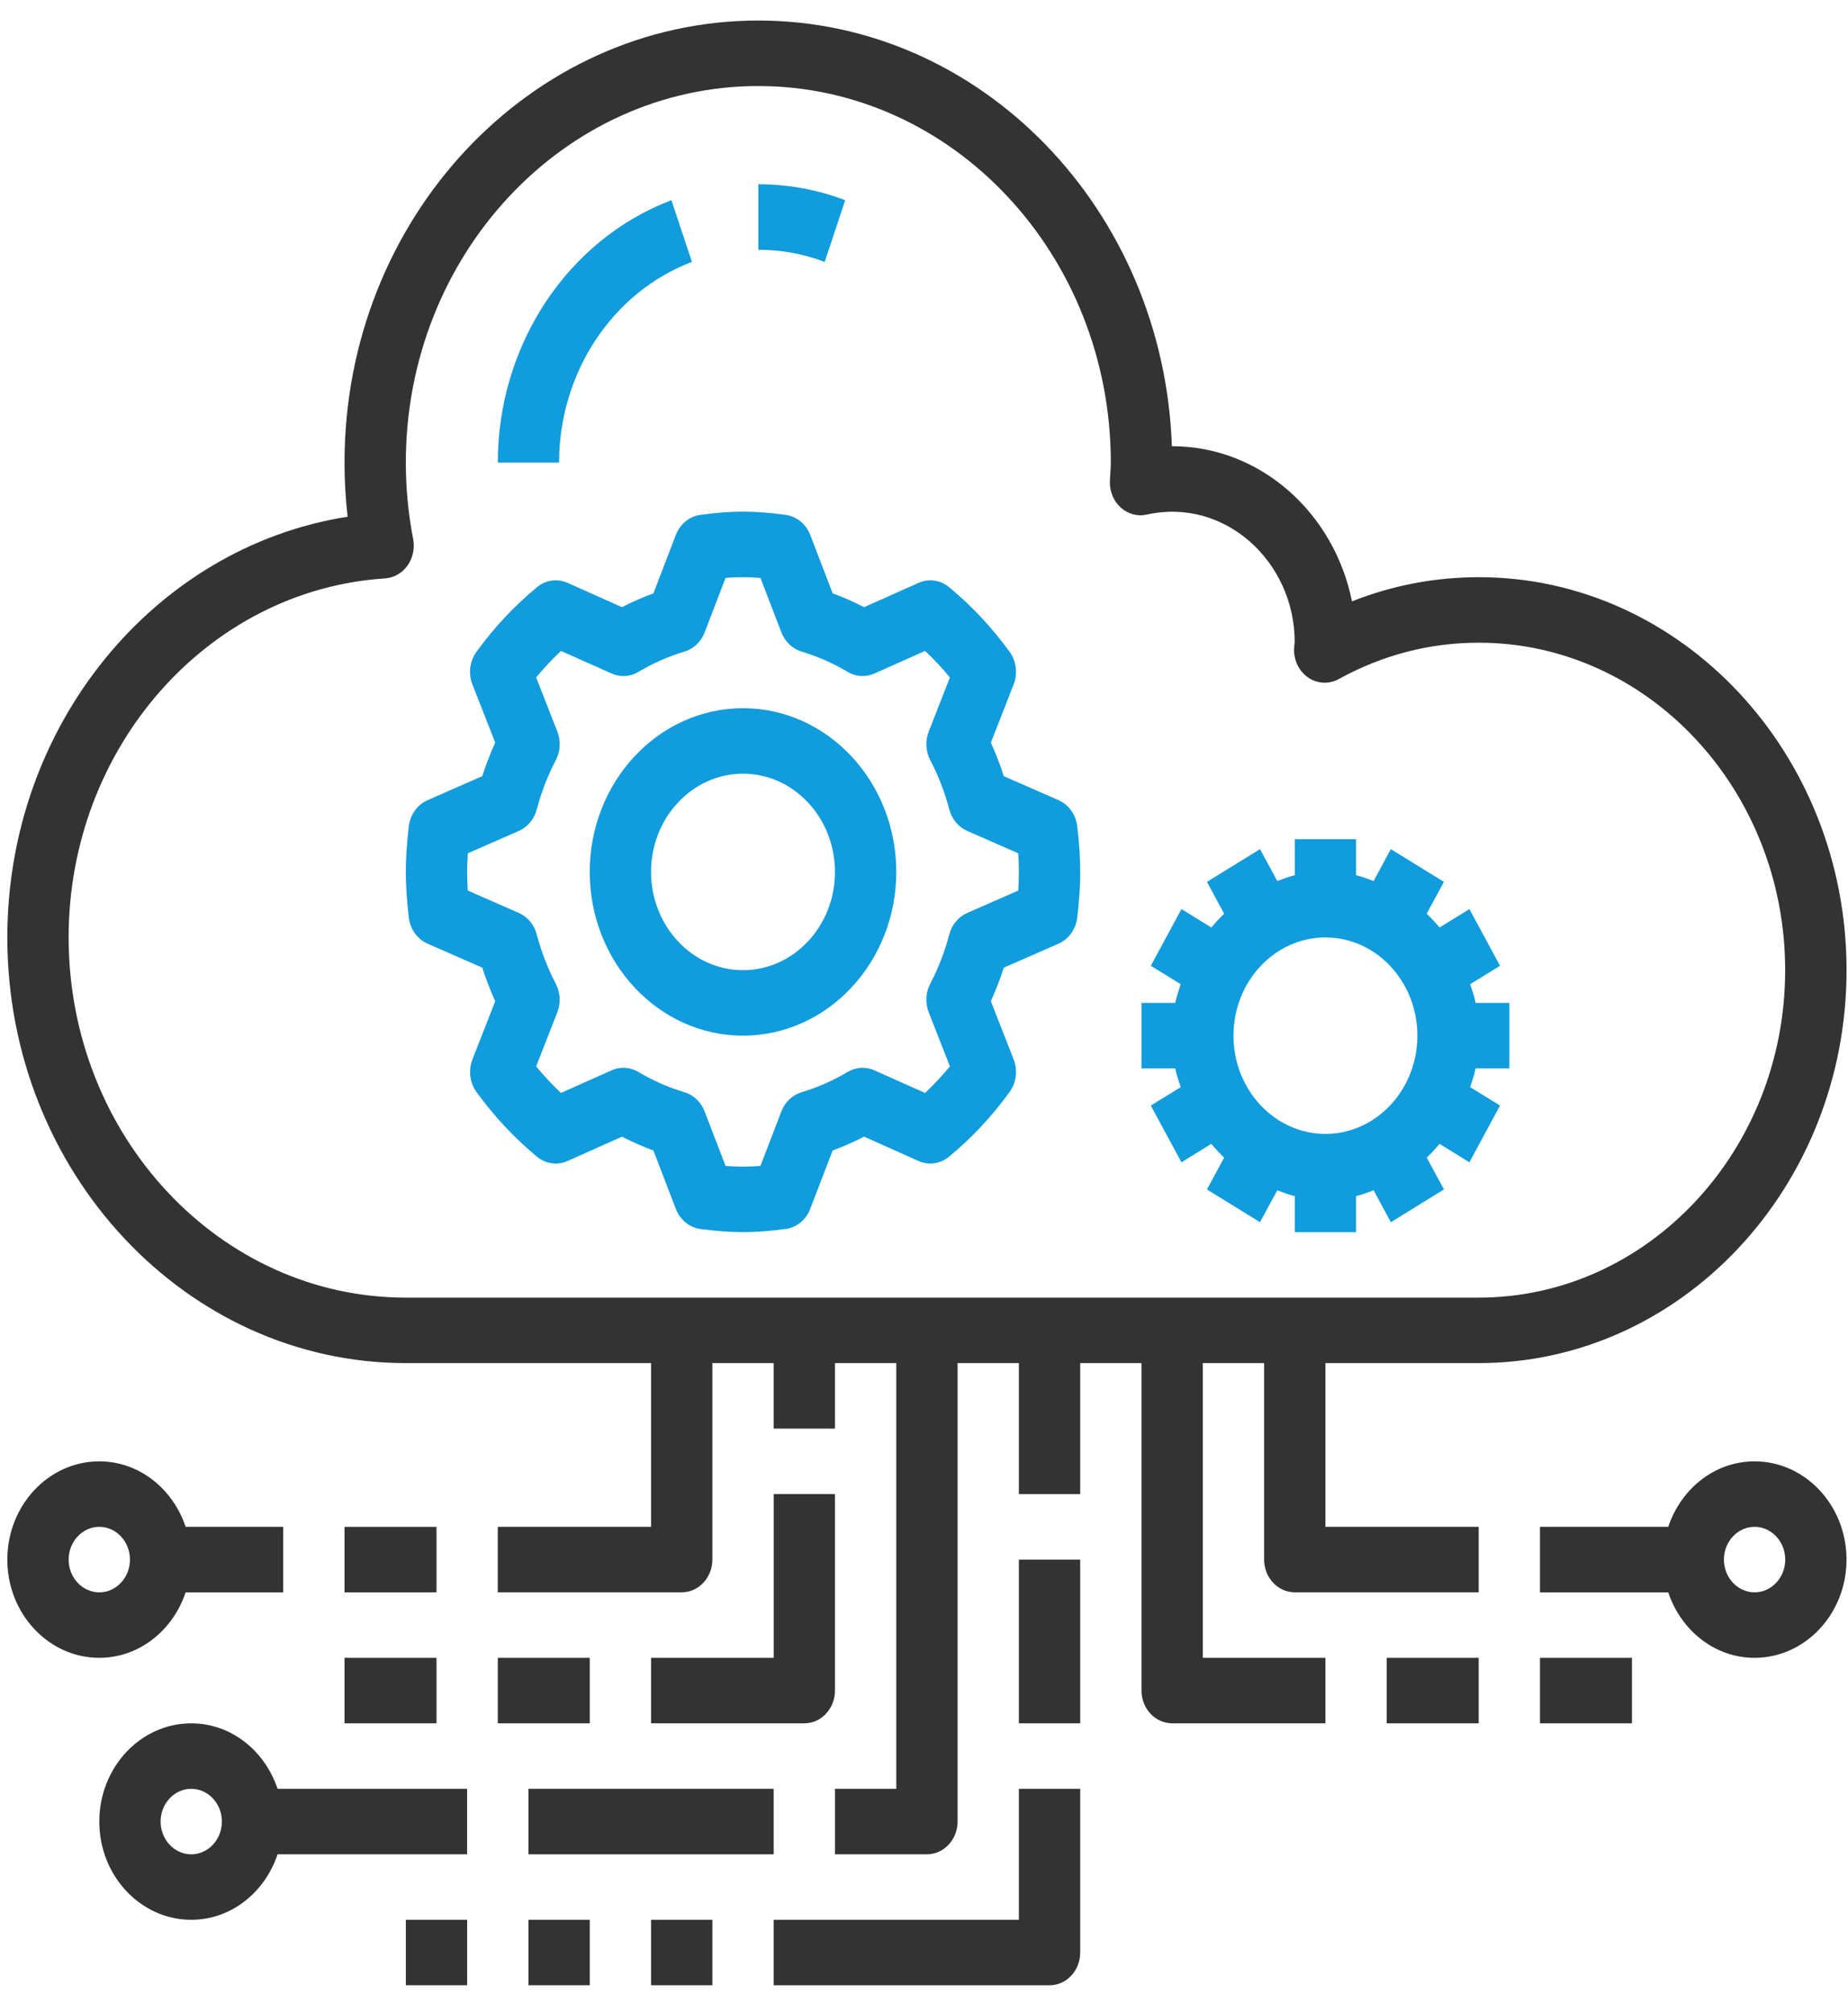 <svg width="56" height="61" viewBox="0 0 56 61" fill="none" xmlns="http://www.w3.org/2000/svg">
<path d="M44.809 17.49C43.484 17.49 42.197 17.736 40.969 18.222C40.429 15.538 38.19 13.521 35.52 13.521H35.511C35.266 6.364 29.739 0.622 22.979 0.622C16.065 0.622 10.44 6.631 10.44 14.017C10.44 14.564 10.472 15.112 10.534 15.657C4.674 16.575 0.222 21.976 0.222 28.404C0.222 35.516 5.64 41.303 12.298 41.303H19.729V46.264H15.084V48.248H20.658C21.17 48.248 21.587 47.803 21.587 47.256V41.303H23.444V43.287H25.302V41.303H27.16V54.202H25.302V56.186H28.089C28.601 56.186 29.018 55.741 29.018 55.194V41.303H30.875V45.272H32.733V41.303H34.591V51.225C34.591 51.772 35.007 52.217 35.52 52.217H40.164V50.233H36.449V41.303H38.307V47.256C38.307 47.803 38.723 48.248 39.236 48.248H44.809V46.264H40.164V41.303H44.809C50.955 41.303 55.956 35.961 55.956 29.396C55.956 22.831 50.955 17.489 44.809 17.489L44.809 17.49ZM44.809 39.319H12.297C6.664 39.319 2.08 34.422 2.08 28.404C2.08 22.656 6.29 17.877 11.666 17.526C11.936 17.508 12.184 17.367 12.347 17.139C12.51 16.91 12.574 16.617 12.52 16.335C12.372 15.574 12.298 14.794 12.298 14.017C12.298 7.725 17.09 2.607 22.979 2.607C28.869 2.607 33.661 7.726 33.661 14.017C33.661 14.127 33.654 14.235 33.646 14.344L33.633 14.573C33.619 14.88 33.74 15.177 33.958 15.376C34.178 15.575 34.471 15.656 34.752 15.592C37.112 15.066 39.234 17.02 39.233 19.455C39.229 19.487 39.215 19.616 39.214 19.648C39.199 20.001 39.362 20.338 39.64 20.529C39.919 20.72 40.273 20.739 40.568 20.576C41.897 19.845 43.324 19.474 44.808 19.474C49.929 19.474 54.096 23.925 54.096 29.396C54.096 34.867 49.929 39.319 44.808 39.319L44.809 39.319Z" fill="#333333"/>
<path d="M25.612 6.066C24.768 5.746 23.882 5.583 22.98 5.583V7.568C23.669 7.568 24.347 7.692 24.991 7.936L25.612 6.066Z" fill="#109CDD"/>
<path d="M20.968 7.936L20.346 6.066C17.199 7.258 15.085 10.453 15.085 14.017H16.942C16.942 11.292 18.56 8.848 20.968 7.936H20.968Z" fill="#109CDD"/>
<path d="M32.075 24.245L30.418 23.519C30.306 23.168 30.175 22.829 30.026 22.503L30.716 20.74C30.845 20.411 30.798 20.033 30.594 19.75C30.064 19.02 29.448 18.361 28.761 17.792C28.496 17.574 28.142 17.523 27.834 17.661L26.184 18.398C25.878 18.239 25.56 18.099 25.233 17.98L24.553 16.209C24.425 15.879 24.142 15.647 23.81 15.601C22.842 15.47 22.191 15.47 21.222 15.601C20.89 15.646 20.607 15.878 20.48 16.209L19.8 17.98C19.473 18.099 19.155 18.239 18.849 18.398L17.199 17.661C16.892 17.524 16.536 17.574 16.272 17.792C15.588 18.358 14.971 19.015 14.439 19.749C14.234 20.031 14.187 20.41 14.316 20.74L15.006 22.502C14.858 22.829 14.727 23.169 14.614 23.518L12.957 24.245C12.648 24.381 12.431 24.683 12.388 25.038C12.327 25.555 12.298 25.994 12.298 26.42C12.298 26.846 12.327 27.285 12.388 27.802C12.43 28.156 12.648 28.46 12.958 28.595L14.615 29.321C14.727 29.67 14.858 30.01 15.007 30.337L14.317 32.1C14.188 32.429 14.235 32.807 14.439 33.09C14.969 33.82 15.585 34.479 16.271 35.048C16.535 35.267 16.89 35.317 17.199 35.179L18.849 34.442C19.155 34.6 19.473 34.74 19.8 34.861L20.48 36.631C20.607 36.961 20.89 37.193 21.222 37.239C21.706 37.304 22.118 37.334 22.516 37.334C22.915 37.334 23.326 37.304 23.81 37.238C24.142 37.194 24.426 36.961 24.552 36.63L25.232 34.86C25.56 34.74 25.878 34.6 26.184 34.441L27.833 35.179C28.142 35.316 28.495 35.267 28.76 35.047C29.446 34.481 30.062 33.822 30.593 33.09C30.799 32.807 30.845 32.429 30.716 32.099L30.026 30.337C30.174 30.01 30.306 29.67 30.418 29.321L32.075 28.595C32.384 28.459 32.602 28.156 32.644 27.802C32.705 27.285 32.734 26.846 32.734 26.42C32.734 25.994 32.705 25.555 32.644 25.038C32.602 24.683 32.385 24.38 32.075 24.245L32.075 24.245ZM30.856 26.985L29.309 27.663C29.045 27.779 28.845 28.017 28.767 28.311C28.627 28.84 28.433 29.343 28.19 29.807C28.05 30.073 28.034 30.392 28.143 30.674L28.785 32.313C28.549 32.598 28.299 32.866 28.032 33.117L26.498 32.432C26.234 32.313 25.935 32.333 25.685 32.481C25.253 32.74 24.782 32.948 24.285 33.097C24.011 33.181 23.787 33.394 23.678 33.676L23.044 35.328C22.672 35.357 22.359 35.357 21.987 35.328L21.352 33.676C21.244 33.394 21.021 33.181 20.746 33.097C20.25 32.948 19.779 32.74 19.345 32.48C19.096 32.332 18.797 32.314 18.533 32.431L16.999 33.117C16.732 32.865 16.48 32.597 16.247 32.313L16.888 30.674C16.998 30.392 16.981 30.073 16.841 29.807C16.598 29.343 16.404 28.839 16.264 28.311C16.186 28.018 15.986 27.779 15.722 27.663L14.175 26.985C14.163 26.786 14.156 26.601 14.156 26.42C14.156 26.239 14.163 26.054 14.177 25.855L15.723 25.177C15.987 25.061 16.187 24.823 16.265 24.529C16.405 24 16.599 23.497 16.843 23.033C16.982 22.767 16.998 22.448 16.889 22.166L16.247 20.527C16.482 20.242 16.733 19.973 16.999 19.723L18.534 20.408C18.797 20.526 19.096 20.508 19.346 20.359C19.779 20.099 20.251 19.891 20.746 19.742C21.02 19.658 21.244 19.445 21.353 19.163L21.987 17.511C22.359 17.482 22.672 17.482 23.044 17.511L23.679 19.163C23.788 19.445 24.011 19.658 24.286 19.742C24.782 19.891 25.253 20.099 25.686 20.359C25.935 20.508 26.235 20.525 26.498 20.408L28.033 19.723C28.299 19.975 28.551 20.243 28.785 20.527L28.144 22.166C28.033 22.448 28.051 22.767 28.19 23.034C28.433 23.496 28.627 23.998 28.767 24.529C28.845 24.822 29.045 25.061 29.309 25.178L30.855 25.855C30.869 26.054 30.876 26.239 30.876 26.42C30.876 26.601 30.869 26.786 30.856 26.985L30.856 26.985Z" fill="#109CDD"/>
<path d="M44.551 29.822L45.456 29.264L44.527 27.546L43.623 28.103C43.5 27.956 43.372 27.818 43.233 27.687L43.755 26.722L42.146 25.729L41.624 26.696C41.449 26.634 41.277 26.561 41.093 26.521L41.093 25.428H39.236V26.521C39.052 26.56 38.88 26.633 38.705 26.696L38.182 25.729L36.574 26.722L37.096 27.687C36.958 27.818 36.829 27.955 36.706 28.103L35.802 27.546L34.873 29.264L35.778 29.822C35.72 30.009 35.652 30.193 35.614 30.389H34.591V32.374H35.614C35.651 32.57 35.719 32.754 35.778 32.941L34.873 33.499L35.802 35.218L36.706 34.66C36.829 34.807 36.957 34.945 37.096 35.076L36.574 36.041L38.182 37.034L38.705 36.067C38.88 36.13 39.052 36.202 39.236 36.242V37.335H41.093V36.242C41.278 36.203 41.449 36.13 41.625 36.067L42.147 37.034L43.756 36.041L43.234 35.076C43.371 34.945 43.5 34.808 43.623 34.66L44.527 35.218L45.456 33.499L44.551 32.941C44.61 32.754 44.678 32.57 44.715 32.374H45.738V30.389H44.715C44.678 30.193 44.61 30.009 44.551 29.822ZM42.951 31.381C42.951 33.023 41.701 34.358 40.165 34.358C38.628 34.358 37.378 33.023 37.378 31.381C37.378 29.74 38.628 28.405 40.165 28.405C41.701 28.405 42.951 29.74 42.951 31.381Z" fill="#109CDD"/>
<path d="M22.515 21.459C19.954 21.459 17.871 23.684 17.871 26.42C17.871 29.156 19.954 31.381 22.515 31.381C25.077 31.381 27.16 29.156 27.16 26.42C27.16 23.684 25.077 21.459 22.515 21.459ZM22.515 29.397C20.979 29.397 19.729 28.061 19.729 26.42C19.729 24.779 20.979 23.443 22.515 23.443C24.052 23.443 25.302 24.779 25.302 26.42C25.302 28.061 24.052 29.397 22.515 29.397Z" fill="#109CDD"/>
<path d="M10.44 46.265H13.227V48.249H10.44V46.265Z" fill="#333333"/>
<path d="M25.302 45.272H23.445V50.233H19.729V52.218H24.373C24.886 52.218 25.302 51.773 25.302 51.225V45.272Z" fill="#333333"/>
<path d="M15.085 50.233H17.871V52.218H15.085V50.233Z" fill="#333333"/>
<path d="M10.44 50.233H13.227V52.218H10.44V50.233Z" fill="#333333"/>
<path d="M16.013 54.202H23.444V56.187H16.013V54.202Z" fill="#333333"/>
<path d="M12.298 58.171H14.156V60.155H12.298V58.171Z" fill="#333333"/>
<path d="M16.013 58.171H17.871V60.155H16.013V58.171Z" fill="#333333"/>
<path d="M19.729 58.171H21.587V60.155H19.729V58.171Z" fill="#333333"/>
<path d="M30.875 58.171H23.444V60.156H31.804C32.317 60.156 32.733 59.711 32.733 59.163V54.202H30.875V58.171Z" fill="#333333"/>
<path d="M30.875 47.257H32.733V52.218H30.875V47.257Z" fill="#333333"/>
<path d="M3.009 44.28C1.472 44.28 0.222 45.615 0.222 47.257C0.222 48.898 1.472 50.233 3.009 50.233C4.218 50.233 5.24 49.401 5.625 48.249H8.582V46.264H5.625C5.24 45.112 4.218 44.28 3.009 44.28ZM3.009 48.249C2.497 48.249 2.08 47.803 2.08 47.257C2.08 46.71 2.497 46.264 3.009 46.264C3.521 46.264 3.938 46.71 3.938 47.257C3.938 47.803 3.521 48.249 3.009 48.249Z" fill="#333333"/>
<path d="M42.022 50.233H44.809V52.218H42.022V50.233Z" fill="#333333"/>
<path d="M46.666 50.233H49.453V52.218H46.666V50.233Z" fill="#333333"/>
<path d="M53.169 44.28C51.959 44.28 50.938 45.112 50.553 46.264H46.666V48.249H50.553C50.937 49.401 51.959 50.233 53.169 50.233C54.705 50.233 55.955 48.898 55.955 47.257C55.955 45.615 54.705 44.28 53.169 44.28ZM53.169 48.249C52.657 48.249 52.24 47.803 52.24 47.257C52.24 46.71 52.657 46.264 53.169 46.264C53.68 46.264 54.098 46.71 54.098 47.257C54.098 47.803 53.68 48.249 53.169 48.249Z" fill="#333333"/>
<path d="M5.795 52.218C4.259 52.218 3.009 53.553 3.009 55.194C3.009 56.836 4.259 58.171 5.795 58.171C7.005 58.171 8.026 57.339 8.411 56.187H14.155V54.202H8.411C8.026 53.05 7.005 52.218 5.795 52.218ZM5.795 56.187C5.284 56.187 4.867 55.741 4.867 55.194C4.867 54.648 5.284 54.202 5.795 54.202C6.307 54.202 6.724 54.648 6.724 55.194C6.724 55.741 6.307 56.187 5.795 56.187Z" fill="#333333"/>
</svg>
